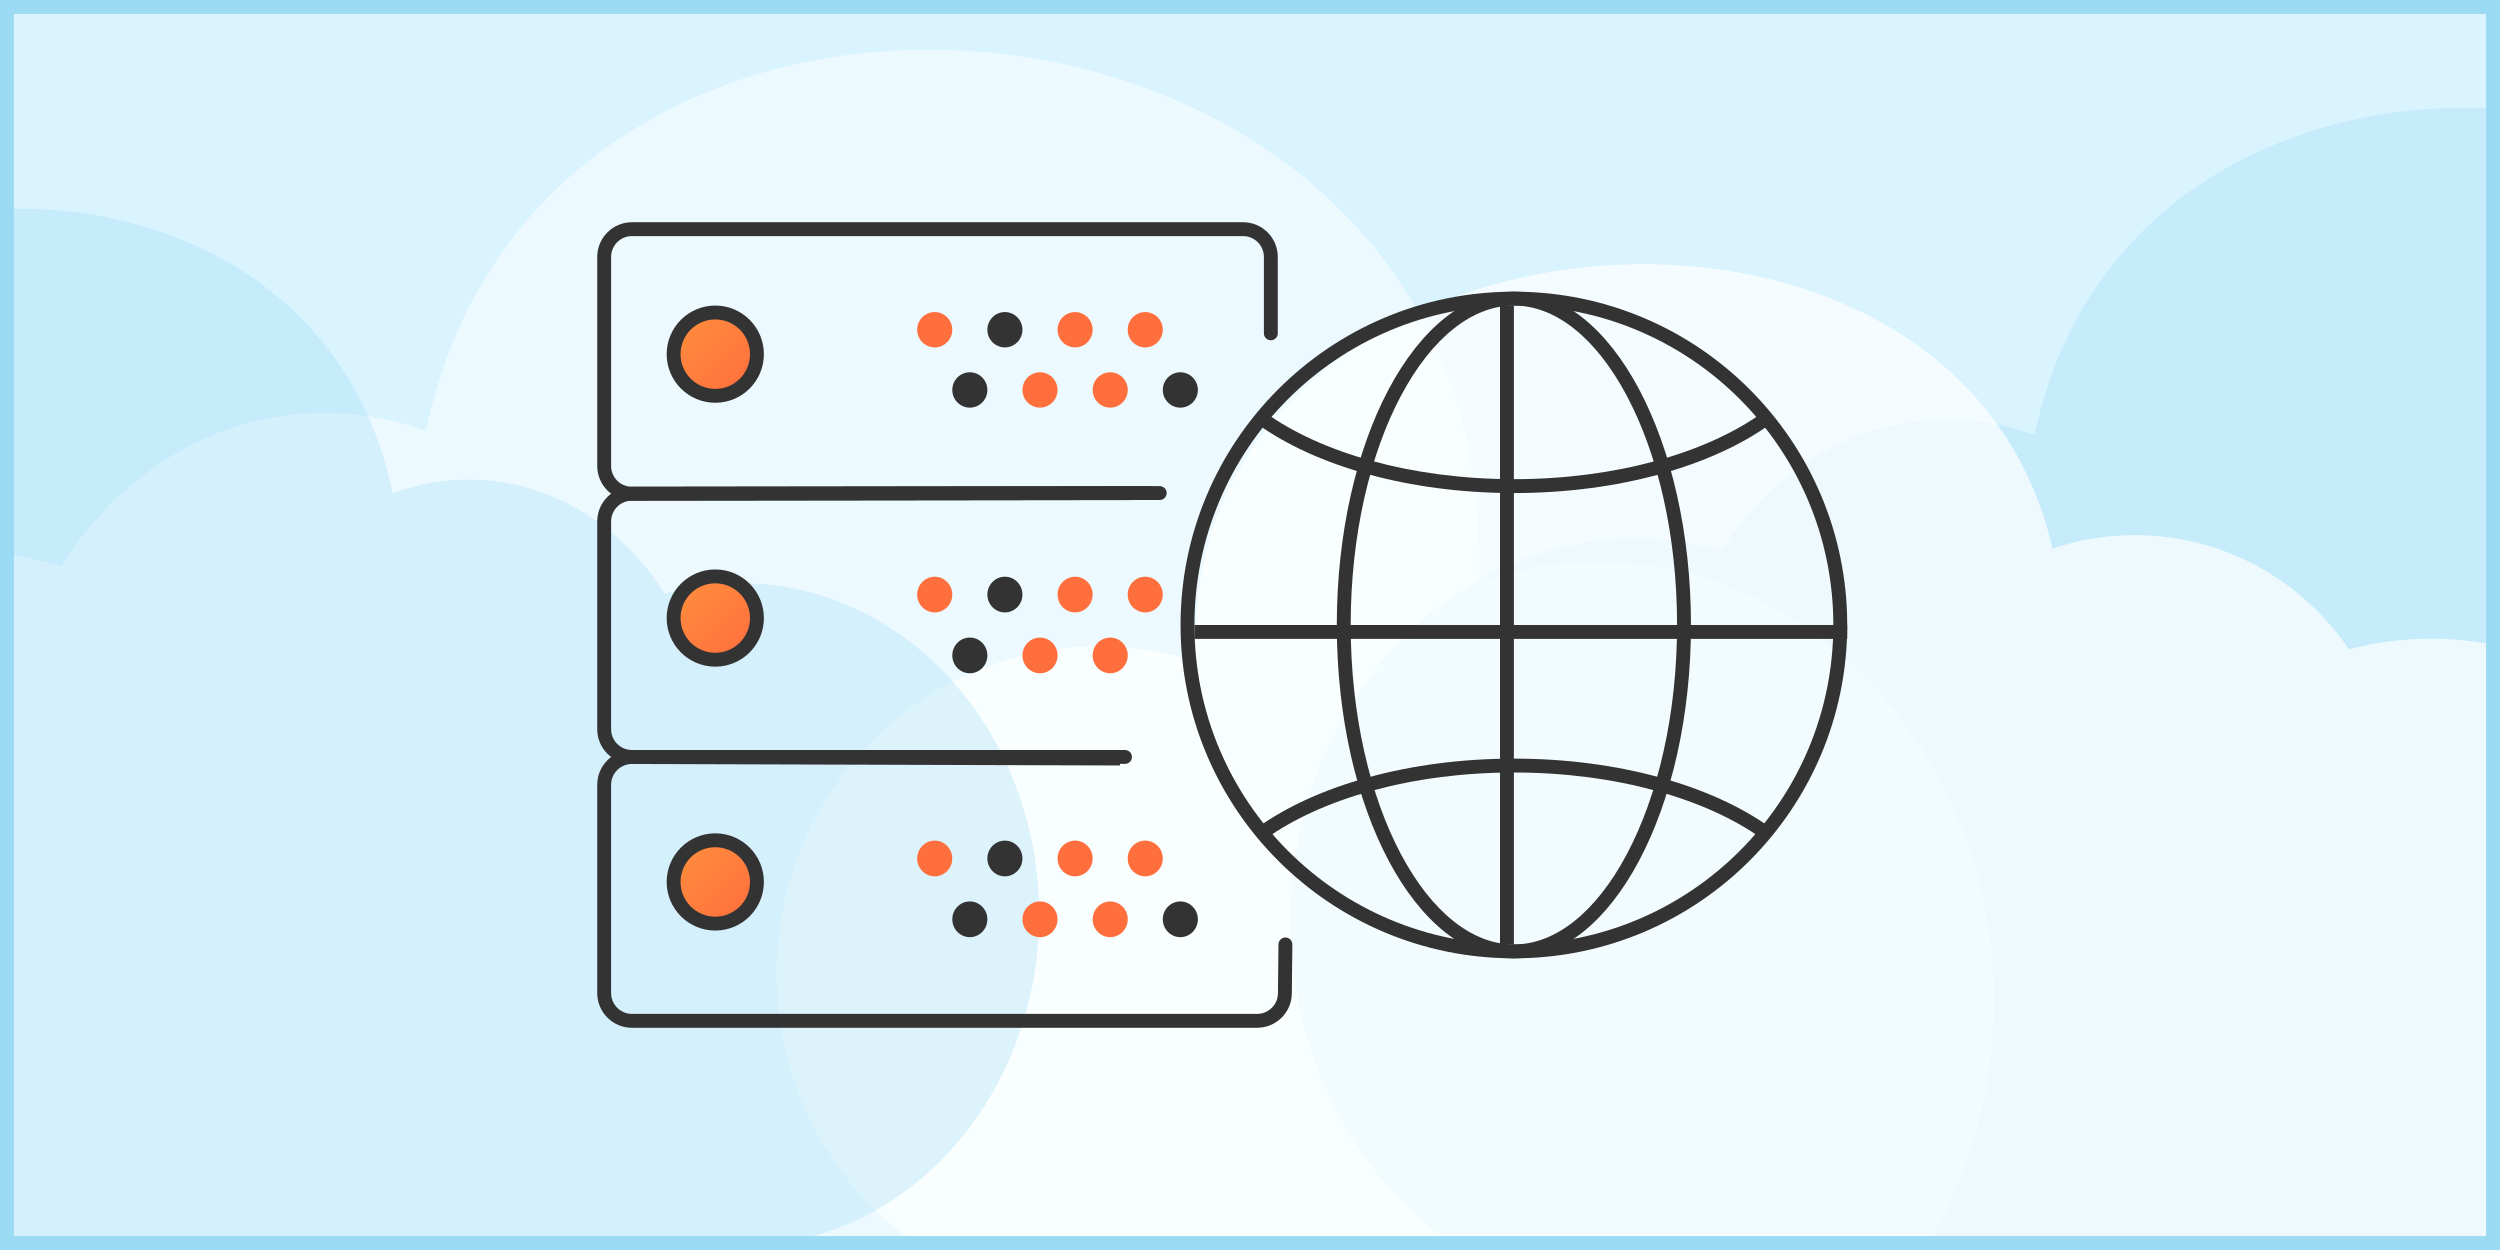 <svg width="180" height="90" viewBox="0 0 180 90" fill="none" xmlns="http://www.w3.org/2000/svg">
<rect x="0" y="0" width="180" height="90" fill="#808080" stroke="none"/>
<g clip-path="url(#clip0_15003_129826)">
<rect width="180" height="90" fill="#D9F4FF"/>
<path fill-rule="evenodd" clip-rule="evenodd" d="M115.014 103.735C130.772 103.735 143.555 89.561 143.555 72.094C143.555 54.609 130.772 40.453 115.014 40.453C112.836 40.453 110.694 40.729 108.658 41.246C108.286 41.332 107.932 41.436 107.56 41.539C107.189 41.643 106.835 41.763 106.463 41.884C106.463 41.781 106.463 41.66 106.48 41.556C106.498 41.212 106.498 40.85 106.498 40.487V40.453C106.498 40.005 106.498 39.556 106.48 39.125C105.684 -3.499 39.113 -9.741 30.668 31.038C29.977 30.78 29.287 30.573 28.578 30.383C26.914 29.952 25.162 29.728 23.373 29.728C15.512 29.728 8.59 34.09 4.429 40.746C2.11 40.074 -0.316 39.729 -2.83 39.729C-18.782 39.712 -31.725 54.041 -31.725 71.715C-31.725 89.406 -18.8 103.735 -2.848 103.735H42.477H115.014Z" fill="white" fill-opacity="0.5"/>
<path fill-rule="evenodd" clip-rule="evenodd" d="M218.898 93.735C232.426 93.735 243.399 81.567 243.399 66.572C243.399 51.562 232.426 39.409 218.898 39.409C217.029 39.409 215.189 39.645 213.442 40.09C213.122 40.163 212.818 40.252 212.499 40.341C212.18 40.43 211.876 40.534 211.557 40.637C211.557 40.548 211.557 40.445 211.572 40.356C211.587 40.06 211.587 39.749 211.587 39.438V39.409C211.587 39.024 211.587 38.639 211.572 38.269C210.888 1.676 153.738 -3.682 146.488 31.326C145.896 31.104 145.303 30.927 144.695 30.764C143.266 30.394 141.761 30.201 140.226 30.201C133.478 30.201 127.535 33.946 123.963 39.66C121.972 39.083 119.889 38.787 117.731 38.787C104.037 38.772 92.926 51.073 92.926 66.246C92.926 81.434 104.021 93.735 117.716 93.735H156.626H218.898Z" fill="#9ADAF3" fill-opacity="0.3"/>
<path fill-rule="evenodd" clip-rule="evenodd" d="M79.139 93.735C66.317 93.735 55.915 83.162 55.915 70.132C55.915 57.09 66.317 46.53 79.139 46.53C80.912 46.53 82.655 46.736 84.312 47.122C84.614 47.186 84.902 47.263 85.205 47.34C85.508 47.417 85.796 47.508 86.098 47.597C86.098 47.52 86.098 47.43 86.084 47.353C86.069 47.096 86.069 46.826 86.069 46.556V46.53C86.069 46.196 86.069 45.861 86.084 45.539C86.732 13.744 140.903 9.088 147.776 39.507C148.338 39.314 148.899 39.16 149.476 39.018C150.83 38.697 152.256 38.53 153.711 38.53C160.108 38.53 165.742 41.784 169.127 46.749C171.015 46.247 172.988 45.99 175.034 45.99C188.015 45.977 198.547 56.666 198.547 69.849C198.547 83.046 188.03 93.735 175.049 93.735H138.166H79.139Z" fill="white" fill-opacity="0.7"/>
<path fill-rule="evenodd" clip-rule="evenodd" d="M-34.639 89.735C-46.393 89.735 -55.929 79.162 -55.929 66.132C-55.929 53.09 -46.393 42.53 -34.639 42.53C-33.015 42.53 -31.416 42.736 -29.898 43.122C-29.62 43.186 -29.356 43.263 -29.079 43.34C-28.802 43.417 -28.537 43.508 -28.26 43.597C-28.26 43.52 -28.26 43.43 -28.273 43.353C-28.287 43.096 -28.287 42.826 -28.287 42.556V42.53C-28.287 42.196 -28.287 41.861 -28.273 41.54C-27.679 9.744 21.979 5.088 28.279 35.507C28.794 35.314 29.309 35.16 29.837 35.018C31.079 34.697 32.386 34.53 33.72 34.53C39.584 34.53 44.748 37.784 47.852 42.749C49.582 42.247 51.391 41.99 53.267 41.99C65.166 41.977 74.82 52.666 74.82 65.849C74.82 79.046 65.179 89.735 53.28 89.735H19.47H-34.639Z" fill="#9ADAF3" fill-opacity="0.3"/>
<path d="M45.506 54.506L45.508 54.006L45.506 54.506ZM93.05 68.005C93.053 67.729 92.832 67.503 92.555 67.5C92.279 67.497 92.053 67.719 92.05 67.995L93.05 68.005ZM92.512 71.521L93.012 71.527L92.512 71.521ZM44 71.5V56.506H43V71.5H44ZM45.505 55.006L80.637 55.115L80.641 54.115L45.508 54.006L45.505 55.006ZM90.513 73H45.5V74H90.513V73ZM92.05 67.995L92.013 71.516L93.012 71.527L93.05 68.005L92.05 67.995ZM43 71.5C43 72.881 44.119 74 45.5 74V73C44.672 73 44 72.328 44 71.5H43ZM90.513 74C91.883 74 92.998 72.897 93.012 71.527L92.013 71.516C92.004 72.338 91.335 73 90.513 73V74ZM44 56.506C44 55.676 44.674 55.004 45.505 55.006L45.508 54.006C44.124 54.002 43 55.123 43 56.506H44Z" fill="#333333"/>
<circle cx="51.5" cy="63.5" r="3" fill="url(#paint0_linear_15003_129826)" stroke="#333333"/>
<ellipse cx="82.457" cy="61.81" rx="1.263" ry="1.286" fill="#FF6F3D"/>
<ellipse cx="84.984" cy="66.19" rx="1.263" ry="1.286" fill="#333333"/>
<ellipse cx="77.408" cy="61.81" rx="1.263" ry="1.286" fill="#FF6F3D"/>
<ellipse cx="79.935" cy="66.19" rx="1.263" ry="1.286" fill="#FF6F3D"/>
<ellipse cx="72.353" cy="61.81" rx="1.263" ry="1.286" fill="#333333"/>
<ellipse cx="74.88" cy="66.19" rx="1.263" ry="1.286" fill="#FF6F3D"/>
<ellipse cx="67.3" cy="61.81" rx="1.263" ry="1.286" fill="#FF6F3D"/>
<ellipse cx="69.828" cy="66.19" rx="1.263" ry="1.286" fill="#333333"/>
<path d="M45.498 35.547L45.497 35.047L45.498 35.547ZM81 55C81.276 55 81.5 54.776 81.5 54.5C81.5 54.224 81.276 54 81 54V55ZM44 52.5V37.547H43V52.5H44ZM45.498 36.047L83.001 36L82.999 35L45.497 35.047L45.498 36.047ZM81 54H45.5V55H81V54ZM43 52.5C43 53.881 44.119 55 45.5 55V54C44.672 54 44 53.328 44 52.5H43ZM44 37.547C44 36.72 44.67 36.048 45.498 36.047L45.497 35.047C44.117 35.049 43 36.168 43 37.547H44Z" fill="#333333"/>
<circle cx="51.5" cy="44.5" r="3" fill="url(#paint1_linear_15003_129826)" stroke="#333333"/>
<ellipse cx="82.457" cy="42.809" rx="1.263" ry="1.286" fill="#FF6F3D"/>
<ellipse cx="77.408" cy="42.809" rx="1.263" ry="1.286" fill="#FF6F3D"/>
<ellipse cx="79.935" cy="47.19" rx="1.263" ry="1.286" fill="#FF6F3D"/>
<ellipse cx="72.353" cy="42.809" rx="1.263" ry="1.286" fill="#333333"/>
<ellipse cx="74.88" cy="47.19" rx="1.263" ry="1.286" fill="#FF6F3D"/>
<ellipse cx="67.3" cy="42.809" rx="1.263" ry="1.286" fill="#FF6F3D"/>
<ellipse cx="69.828" cy="47.19" rx="1.263" ry="1.286" fill="#333333"/>
<path d="M91.5 24V18.5C91.5 17.395 90.605 16.5 89.5 16.5H45.5C44.395 16.5 43.5 17.395 43.5 18.5L43.5 33.547C43.5 34.653 44.397 35.549 45.502 35.547L83.5 35.5" stroke="#333333" stroke-linecap="round"/>
<circle cx="51.5" cy="25.5" r="3" fill="url(#paint2_linear_15003_129826)" stroke="#333333"/>
<ellipse cx="82.457" cy="23.741" rx="1.263" ry="1.273" fill="#FF6F3D"/>
<ellipse cx="84.984" cy="28.077" rx="1.263" ry="1.273" fill="#333333"/>
<ellipse cx="77.408" cy="23.741" rx="1.263" ry="1.273" fill="#FF6F3D"/>
<ellipse cx="79.935" cy="28.077" rx="1.263" ry="1.273" fill="#FF6F3D"/>
<ellipse cx="72.353" cy="23.741" rx="1.263" ry="1.273" fill="#333333"/>
<ellipse cx="74.88" cy="28.077" rx="1.263" ry="1.273" fill="#FF6F3D"/>
<ellipse cx="67.3" cy="23.741" rx="1.263" ry="1.273" fill="#FF6F3D"/>
<ellipse cx="69.828" cy="28.077" rx="1.263" ry="1.273" fill="#333333"/>
<path fill-rule="evenodd" clip-rule="evenodd" d="M109 68C121.703 68 132 57.703 132 45C132 32.297 121.703 22 109 22C96.297 22 86 32.297 86 45C86 57.703 96.297 68 109 68ZM109 69C122.255 69 133 58.255 133 45C133 31.745 122.255 21 109 21C95.745 21 85 31.745 85 45C85 58.255 95.745 69 109 69Z" fill="#333333"/>
<path fill-rule="evenodd" clip-rule="evenodd" d="M117.132 61.501C119.348 57.33 120.749 51.497 120.749 45C120.749 38.503 119.348 32.67 117.132 28.499C114.892 24.283 111.969 22 109 22C106.03 22 103.107 24.283 100.867 28.499C98.651 32.67 97.25 38.503 97.25 45C97.25 51.497 98.651 57.33 100.867 61.501C103.107 65.717 106.03 68 109 68C111.969 68 114.892 65.717 117.132 61.501ZM109 69C116.041 69 121.749 58.255 121.749 45C121.749 31.745 116.041 21 109 21C101.958 21 96.25 31.745 96.25 45C96.25 58.255 101.958 69 109 69Z" fill="#333333"/>
<path fill-rule="evenodd" clip-rule="evenodd" d="M109 34.5C116.386 34.5 122.887 32.596 126.893 29.715L127.477 30.526C123.254 33.564 116.529 35.5 109 35.5C101.471 35.5 94.746 33.564 90.524 30.526L91.108 29.715C95.113 32.596 101.614 34.5 109 34.5Z" fill="#333333"/>
<path fill-rule="evenodd" clip-rule="evenodd" d="M109 55.62C116.386 55.62 122.887 57.524 126.893 60.406L127.477 59.594C123.254 56.556 116.529 54.62 109 54.62C101.471 54.62 94.746 56.556 90.524 59.594L91.108 60.406C95.113 57.524 101.614 55.62 109 55.62Z" fill="#333333"/>
<rect x="108" y="22" width="1" height="46" fill="#333333"/>
<rect x="86" y="46" width="1" height="47" transform="rotate(-90 86 46)" fill="#333333"/>
</g>
<rect x="0.5" y="0.5" width="179" height="89" stroke="#9ADAF3"/>
<defs>
<linearGradient id="paint0_linear_15003_129826" x1="49" y1="60.805" x2="54" y2="66" gradientUnits="userSpaceOnUse">
<stop stop-color="#FF8E3D"/>
<stop offset="1" stop-color="#FF6F3D"/>
</linearGradient>
<linearGradient id="paint1_linear_15003_129826" x1="49" y1="41.805" x2="54" y2="47" gradientUnits="userSpaceOnUse">
<stop stop-color="#FF8E3D"/>
<stop offset="1" stop-color="#FF6F3D"/>
</linearGradient>
<linearGradient id="paint2_linear_15003_129826" x1="49" y1="22.805" x2="54" y2="28" gradientUnits="userSpaceOnUse">
<stop stop-color="#FF8E3D"/>
<stop offset="1" stop-color="#FF6F3D"/>
</linearGradient>
<clipPath id="clip0_15003_129826">
<rect width="180" height="90" fill="white"/>
</clipPath>
</defs>
</svg>
